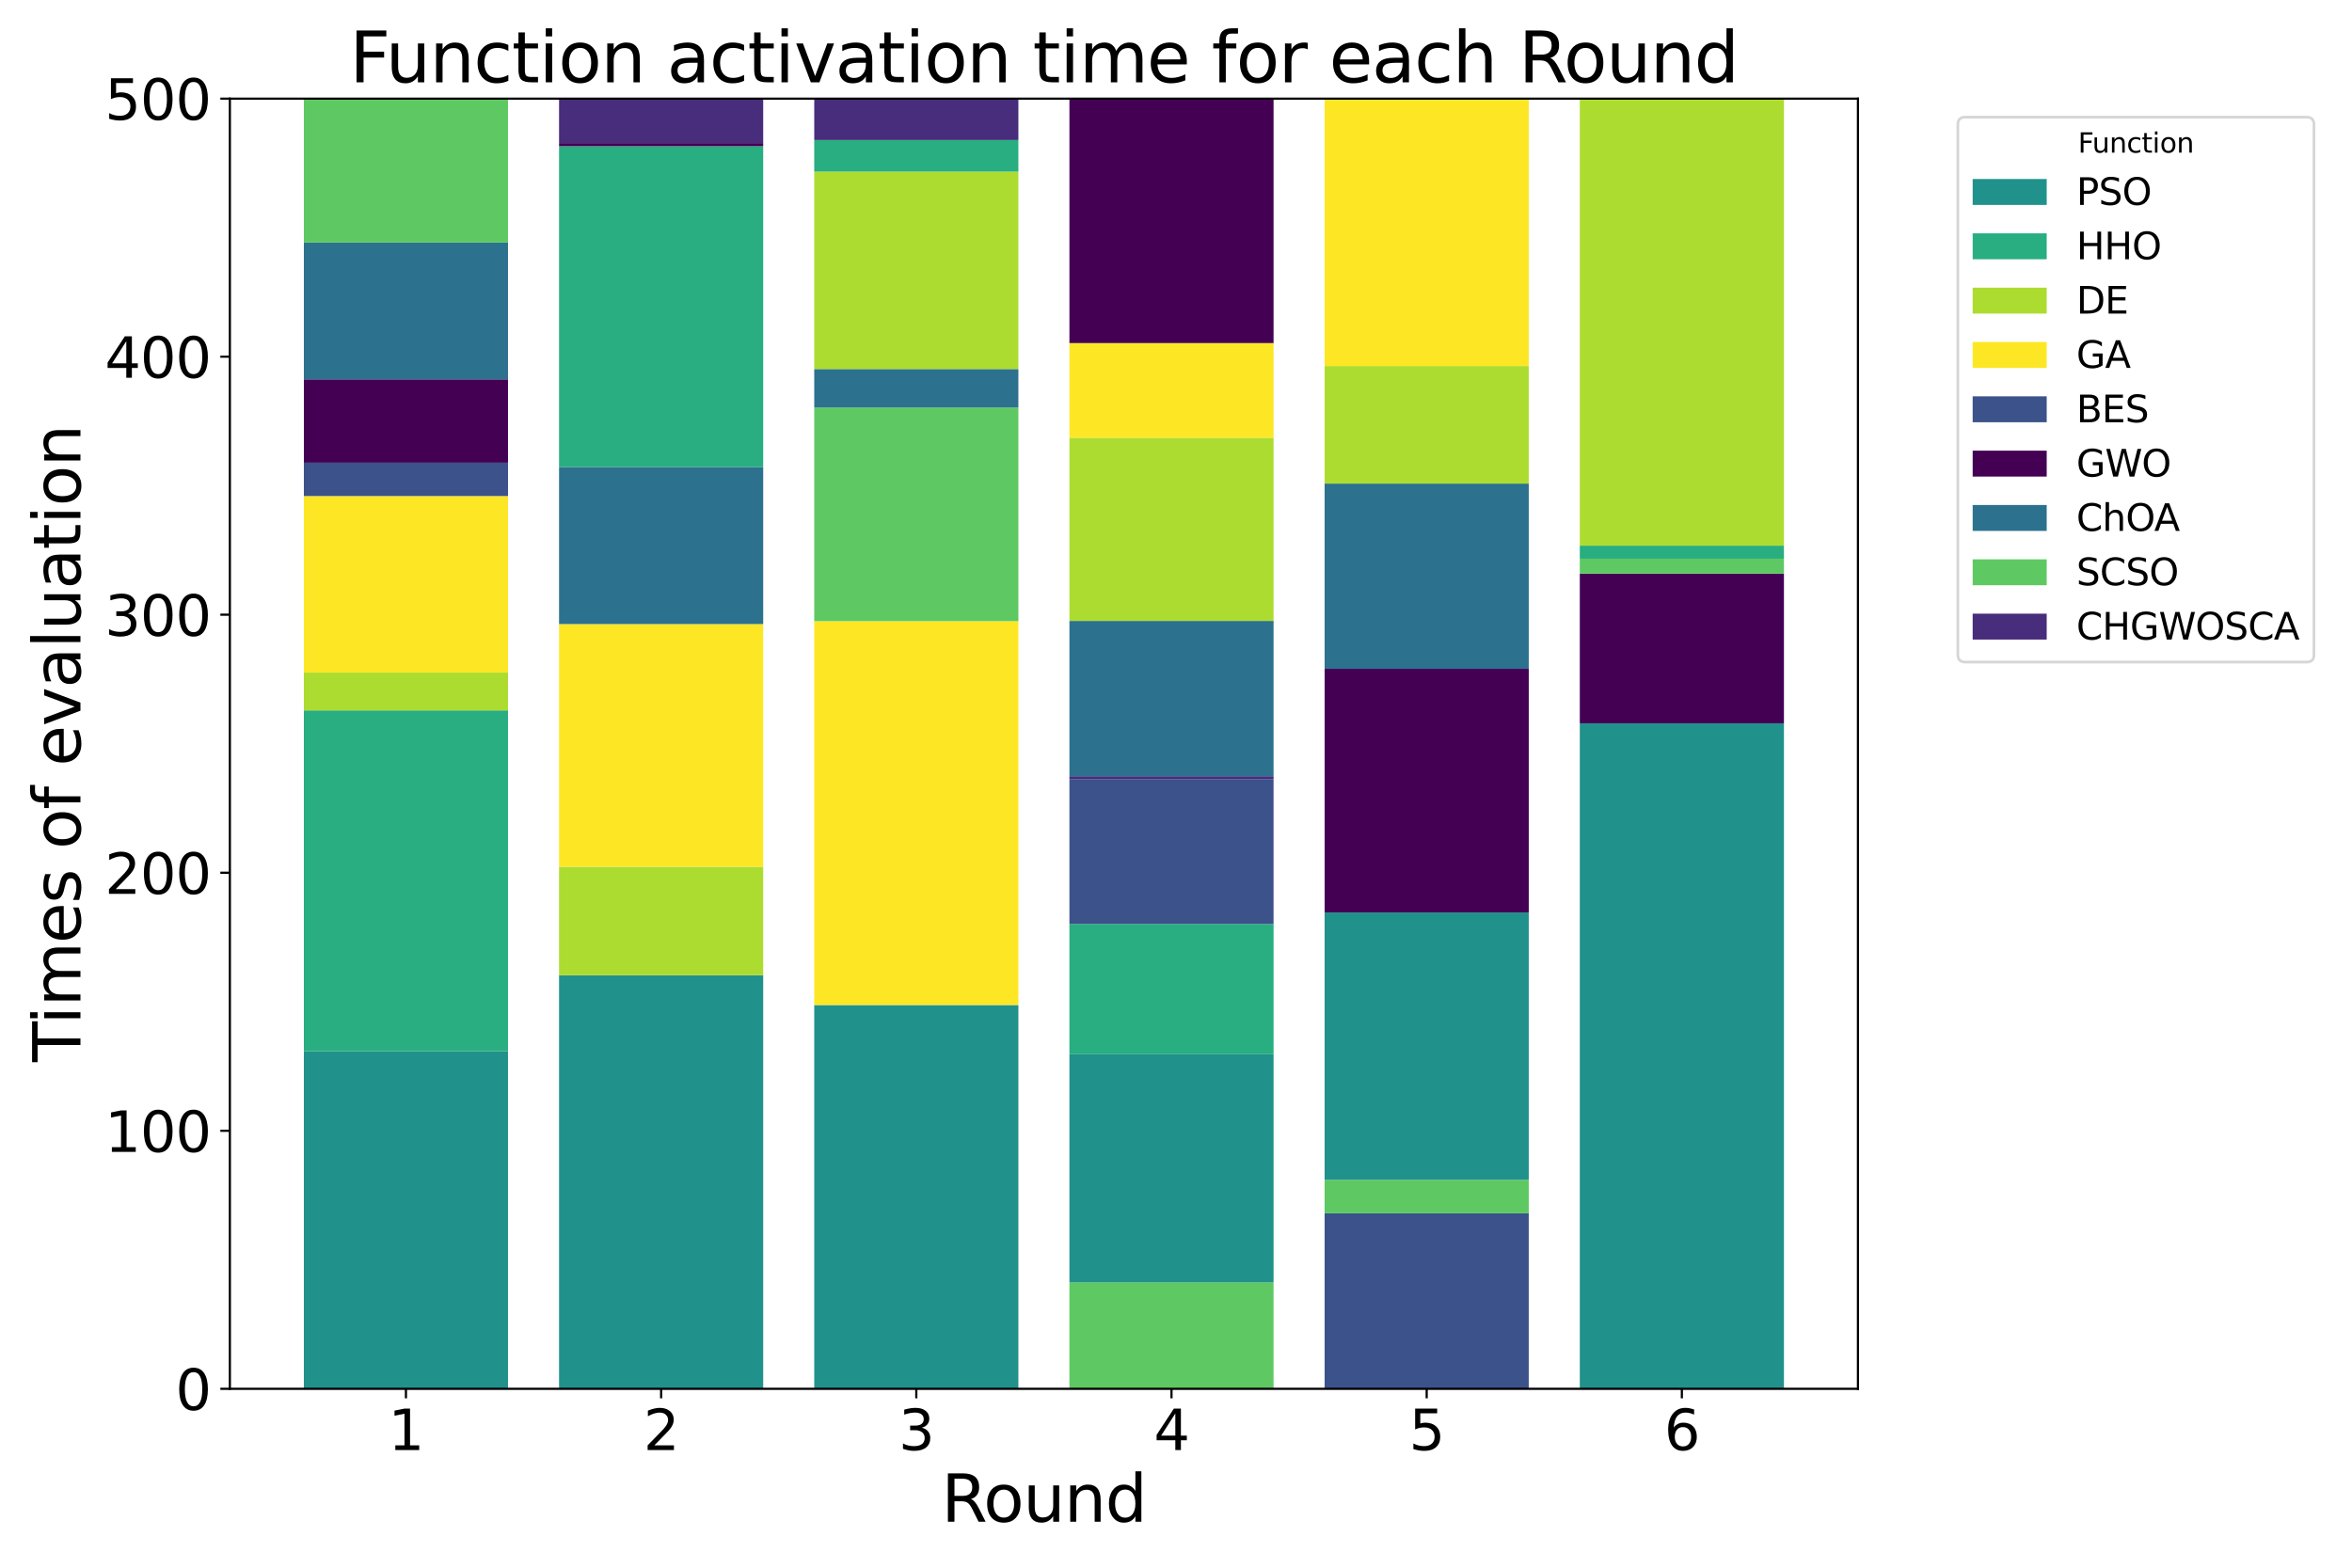 <?xml version="1.0" encoding="utf-8" standalone="no"?>
<!DOCTYPE svg PUBLIC "-//W3C//DTD SVG 1.1//EN"
  "http://www.w3.org/Graphics/SVG/1.1/DTD/svg11.dtd">
<svg xmlns:xlink="http://www.w3.org/1999/xlink" width="864pt" height="576pt" viewBox="0 0 864 576" xmlns="http://www.w3.org/2000/svg" version="1.1">
 <defs>
  <style type="text/css">*{stroke-linejoin: round; stroke-linecap: butt}</style>
 </defs>
 <g id="figure_1">
  <g id="patch_1">
   <path d="M 0 576 
L 864 576 
L 864 0 
L 0 0 
z
" style="fill: #ffffff"/>
  </g>
  <g id="axes_1">
   <g id="patch_2">
    <path d="M 84.44 510.28 
L 682.51 510.28 
L 682.51 36.24 
L 84.44 36.24 
z
" style="fill: #ffffff"/>
   </g>
   <g id="patch_3">
    <path d="M 111.625 510.28 
L 186.618 510.28 
L 186.618 386.242 
L 111.625 386.242 
z
" clip-path="url(#pfebe2fd14b)" style="fill: #21918c"/>
   </g>
   <g id="patch_4">
    <path d="M 111.625 386.242 
L 186.618 386.242 
L 186.618 261.003 
L 111.625 261.003 
z
" clip-path="url(#pfebe2fd14b)" style="fill: #28ae80"/>
   </g>
   <g id="patch_5">
    <path d="M 111.625 261.003 
L 186.618 261.003 
L 186.618 247.12 
L 111.625 247.12 
z
" clip-path="url(#pfebe2fd14b)" style="fill: #addc30"/>
   </g>
   <g id="patch_6">
    <path d="M 111.625 247.12 
L 186.618 247.12 
L 186.618 182.256 
L 111.625 182.256 
z
" clip-path="url(#pfebe2fd14b)" style="fill: #fde725"/>
   </g>
   <g id="patch_7">
    <path d="M 111.625 182.256 
L 186.618 182.256 
L 186.618 170.003 
L 111.625 170.003 
z
" clip-path="url(#pfebe2fd14b)" style="fill: #3b528b"/>
   </g>
   <g id="patch_8">
    <path d="M 111.625 170.003 
L 186.618 170.003 
L 186.618 139.376 
L 111.625 139.376 
z
" clip-path="url(#pfebe2fd14b)" style="fill: #440154"/>
   </g>
   <g id="patch_9">
    <path d="M 111.625 139.376 
L 186.618 139.376 
L 186.618 89.113 
L 111.625 89.113 
z
" clip-path="url(#pfebe2fd14b)" style="fill: #2c728e"/>
   </g>
   <g id="patch_10">
    <path d="M 111.625 89.113 
L 186.618 89.113 
L 186.618 36.24 
L 111.625 36.24 
z
" clip-path="url(#pfebe2fd14b)" style="fill: #5ec962"/>
   </g>
   <g id="patch_11">
    <path d="M 111.625 36.24 
L 186.618 36.24 
L 186.618 36.24 
L 111.625 36.24 
z
" clip-path="url(#pfebe2fd14b)" style="fill: #472d7b"/>
   </g>
   <g id="patch_12">
    <path d="M 205.366 510.28 
L 280.359 510.28 
L 280.359 358.32 
L 205.366 358.32 
z
" clip-path="url(#pfebe2fd14b)" style="fill: #21918c"/>
   </g>
   <g id="patch_13">
    <path d="M 205.366 358.32 
L 280.359 358.32 
L 280.359 318.459 
L 205.366 318.459 
z
" clip-path="url(#pfebe2fd14b)" style="fill: #addc30"/>
   </g>
   <g id="patch_14">
    <path d="M 205.366 318.459 
L 280.359 318.459 
L 280.359 229.292 
L 205.366 229.292 
z
" clip-path="url(#pfebe2fd14b)" style="fill: #fde725"/>
   </g>
   <g id="patch_15">
    <path d="M 205.366 229.292 
L 280.359 229.292 
L 280.359 171.565 
L 205.366 171.565 
z
" clip-path="url(#pfebe2fd14b)" style="fill: #2c728e"/>
   </g>
   <g id="patch_16">
    <path d="M 205.366 171.565 
L 280.359 171.565 
L 280.359 53.719 
L 205.366 53.719 
z
" clip-path="url(#pfebe2fd14b)" style="fill: #28ae80"/>
   </g>
   <g id="patch_17">
    <path d="M 205.366 53.719 
L 280.359 53.719 
L 280.359 52.575 
L 205.366 52.575 
z
" clip-path="url(#pfebe2fd14b)" style="fill: #440154"/>
   </g>
   <g id="patch_18">
    <path d="M 205.366 52.575 
L 280.359 52.575 
L 280.359 52.575 
L 205.366 52.575 
z
" clip-path="url(#pfebe2fd14b)" style="fill: #3b528b"/>
   </g>
   <g id="patch_19">
    <path d="M 205.366 52.575 
L 280.359 52.575 
L 280.359 52.575 
L 205.366 52.575 
z
" clip-path="url(#pfebe2fd14b)" style="fill: #5ec962"/>
   </g>
   <g id="patch_20">
    <path d="M 205.366 52.575 
L 280.359 52.575 
L 280.359 36.24 
L 205.366 36.24 
z
" clip-path="url(#pfebe2fd14b)" style="fill: #472d7b"/>
   </g>
   <g id="patch_21">
    <path d="M 299.108 510.28 
L 374.101 510.28 
L 374.101 369.25 
L 299.108 369.25 
z
" clip-path="url(#pfebe2fd14b)" style="fill: #21918c"/>
   </g>
   <g id="patch_22">
    <path d="M 299.108 369.25 
L 374.101 369.25 
L 374.101 228.223 
L 299.108 228.223 
z
" clip-path="url(#pfebe2fd14b)" style="fill: #fde725"/>
   </g>
   <g id="patch_23">
    <path d="M 299.108 228.223 
L 374.101 228.223 
L 374.101 149.742 
L 299.108 149.742 
z
" clip-path="url(#pfebe2fd14b)" style="fill: #5ec962"/>
   </g>
   <g id="patch_24">
    <path d="M 299.108 149.742 
L 374.101 149.742 
L 374.101 149.742 
L 299.108 149.742 
z
" clip-path="url(#pfebe2fd14b)" style="fill: #440154"/>
   </g>
   <g id="patch_25">
    <path d="M 299.108 149.742 
L 374.101 149.742 
L 374.101 135.594 
L 299.108 135.594 
z
" clip-path="url(#pfebe2fd14b)" style="fill: #2c728e"/>
   </g>
   <g id="patch_26">
    <path d="M 299.108 135.594 
L 374.101 135.594 
L 374.101 63.066 
L 299.108 63.066 
z
" clip-path="url(#pfebe2fd14b)" style="fill: #addc30"/>
   </g>
   <g id="patch_27">
    <path d="M 299.108 63.066 
L 374.101 63.066 
L 374.101 51.449 
L 299.108 51.449 
z
" clip-path="url(#pfebe2fd14b)" style="fill: #28ae80"/>
   </g>
   <g id="patch_28">
    <path d="M 299.108 51.449 
L 374.101 51.449 
L 374.101 51.449 
L 299.108 51.449 
z
" clip-path="url(#pfebe2fd14b)" style="fill: #3b528b"/>
   </g>
   <g id="patch_29">
    <path d="M 299.108 51.449 
L 374.101 51.449 
L 374.101 36.24 
L 299.108 36.24 
z
" clip-path="url(#pfebe2fd14b)" style="fill: #472d7b"/>
   </g>
   <g id="patch_30">
    <path d="M 392.849 510.28 
L 467.842 510.28 
L 467.842 471.201 
L 392.849 471.201 
z
" clip-path="url(#pfebe2fd14b)" style="fill: #5ec962"/>
   </g>
   <g id="patch_31">
    <path d="M 392.849 471.201 
L 467.842 471.201 
L 467.842 387.355 
L 392.849 387.355 
z
" clip-path="url(#pfebe2fd14b)" style="fill: #21918c"/>
   </g>
   <g id="patch_32">
    <path d="M 392.849 387.355 
L 467.842 387.355 
L 467.842 339.485 
L 392.849 339.485 
z
" clip-path="url(#pfebe2fd14b)" style="fill: #28ae80"/>
   </g>
   <g id="patch_33">
    <path d="M 392.849 339.485 
L 467.842 339.485 
L 467.842 286.238 
L 392.849 286.238 
z
" clip-path="url(#pfebe2fd14b)" style="fill: #3b528b"/>
   </g>
   <g id="patch_34">
    <path d="M 392.849 286.238 
L 467.842 286.238 
L 467.842 285.186 
L 392.849 285.186 
z
" clip-path="url(#pfebe2fd14b)" style="fill: #472d7b"/>
   </g>
   <g id="patch_35">
    <path d="M 392.849 285.186 
L 467.842 285.186 
L 467.842 228.134 
L 392.849 228.134 
z
" clip-path="url(#pfebe2fd14b)" style="fill: #2c728e"/>
   </g>
   <g id="patch_36">
    <path d="M 392.849 228.134 
L 467.842 228.134 
L 467.842 160.842 
L 392.849 160.842 
z
" clip-path="url(#pfebe2fd14b)" style="fill: #addc30"/>
   </g>
   <g id="patch_37">
    <path d="M 392.849 160.842 
L 467.842 160.842 
L 467.842 126.05 
L 392.849 126.05 
z
" clip-path="url(#pfebe2fd14b)" style="fill: #fde725"/>
   </g>
   <g id="patch_38">
    <path d="M 392.849 126.05 
L 467.842 126.05 
L 467.842 36.24 
L 392.849 36.24 
z
" clip-path="url(#pfebe2fd14b)" style="fill: #440154"/>
   </g>
   <g id="patch_39">
    <path d="M 486.591 510.28 
L 561.584 510.28 
L 561.584 510.28 
L 486.591 510.28 
z
" clip-path="url(#pfebe2fd14b)" style="fill: #472d7b"/>
   </g>
   <g id="patch_40">
    <path d="M 486.591 510.28 
L 561.584 510.28 
L 561.584 445.786 
L 486.591 445.786 
z
" clip-path="url(#pfebe2fd14b)" style="fill: #3b528b"/>
   </g>
   <g id="patch_41">
    <path d="M 486.591 445.786 
L 561.584 445.786 
L 561.584 433.498 
L 486.591 433.498 
z
" clip-path="url(#pfebe2fd14b)" style="fill: #5ec962"/>
   </g>
   <g id="patch_42">
    <path d="M 486.591 433.498 
L 561.584 433.498 
L 561.584 335.259 
L 486.591 335.259 
z
" clip-path="url(#pfebe2fd14b)" style="fill: #21918c"/>
   </g>
   <g id="patch_43">
    <path d="M 486.591 335.259 
L 561.584 335.259 
L 561.584 245.733 
L 486.591 245.733 
z
" clip-path="url(#pfebe2fd14b)" style="fill: #440154"/>
   </g>
   <g id="patch_44">
    <path d="M 486.591 245.733 
L 561.584 245.733 
L 561.584 177.672 
L 486.591 177.672 
z
" clip-path="url(#pfebe2fd14b)" style="fill: #2c728e"/>
   </g>
   <g id="patch_45">
    <path d="M 486.591 177.672 
L 561.584 177.672 
L 561.584 177.672 
L 486.591 177.672 
z
" clip-path="url(#pfebe2fd14b)" style="fill: #28ae80"/>
   </g>
   <g id="patch_46">
    <path d="M 486.591 177.672 
L 561.584 177.672 
L 561.584 134.48 
L 486.591 134.48 
z
" clip-path="url(#pfebe2fd14b)" style="fill: #addc30"/>
   </g>
   <g id="patch_47">
    <path d="M 486.591 134.48 
L 561.584 134.48 
L 561.584 36.24 
L 486.591 36.24 
z
" clip-path="url(#pfebe2fd14b)" style="fill: #fde725"/>
   </g>
   <g id="patch_48">
    <path d="M 580.332 510.28 
L 655.325 510.28 
L 655.325 510.28 
L 580.332 510.28 
z
" clip-path="url(#pfebe2fd14b)" style="fill: #472d7b"/>
   </g>
   <g id="patch_49">
    <path d="M 580.332 510.28 
L 655.325 510.28 
L 655.325 265.75 
L 580.332 265.75 
z
" clip-path="url(#pfebe2fd14b)" style="fill: #21918c"/>
   </g>
   <g id="patch_50">
    <path d="M 580.332 265.75 
L 655.325 265.75 
L 655.325 210.763 
L 580.332 210.763 
z
" clip-path="url(#pfebe2fd14b)" style="fill: #440154"/>
   </g>
   <g id="patch_51">
    <path d="M 580.332 210.763 
L 655.325 210.763 
L 655.325 210.763 
L 580.332 210.763 
z
" clip-path="url(#pfebe2fd14b)" style="fill: #2c728e"/>
   </g>
   <g id="patch_52">
    <path d="M 580.332 210.763 
L 655.325 210.763 
L 655.325 210.763 
L 580.332 210.763 
z
" clip-path="url(#pfebe2fd14b)" style="fill: #fde725"/>
   </g>
   <g id="patch_53">
    <path d="M 580.332 210.763 
L 655.325 210.763 
L 655.325 205.274 
L 580.332 205.274 
z
" clip-path="url(#pfebe2fd14b)" style="fill: #5ec962"/>
   </g>
   <g id="patch_54">
    <path d="M 580.332 205.274 
L 655.325 205.274 
L 655.325 200.479 
L 580.332 200.479 
z
" clip-path="url(#pfebe2fd14b)" style="fill: #28ae80"/>
   </g>
   <g id="patch_55">
    <path d="M 580.332 200.479 
L 655.325 200.479 
L 655.325 200.479 
L 580.332 200.479 
z
" clip-path="url(#pfebe2fd14b)" style="fill: #3b528b"/>
   </g>
   <g id="patch_56">
    <path d="M 580.332 200.479 
L 655.325 200.479 
L 655.325 36.24 
L 580.332 36.24 
z
" clip-path="url(#pfebe2fd14b)" style="fill: #addc30"/>
   </g>
   <g id="matplotlib.axis_1">
    <g id="xtick_1">
     <g id="line2d_1">
      <defs>
       <path id="m6cb795d8aa" d="M 0 0 
L 0 3.5 
" style="stroke: #000000; stroke-width: 0.8"/>
      </defs>
      <g>
       <use xlink:href="#m6cb795d8aa" x="149.122" y="510.28" style="stroke: #000000; stroke-width: 0.8"/>
      </g>
     </g>
     <g id="text_1">
      <!-- 1 -->
      <g transform="translate(142.632 532.781) scale(0.204 -0.204)">
       <defs>
        <path id="DejaVuSans-31" d="M 794 531 
L 1825 531 
L 1825 4091 
L 703 3866 
L 703 4441 
L 1819 4666 
L 2450 4666 
L 2450 531 
L 3481 531 
L 3481 0 
L 794 0 
L 794 531 
z
" transform="scale(0.016)"/>
       </defs>
       <use xlink:href="#DejaVuSans-31"/>
      </g>
     </g>
    </g>
    <g id="xtick_2">
     <g id="line2d_2">
      <g>
       <use xlink:href="#m6cb795d8aa" x="242.863" y="510.28" style="stroke: #000000; stroke-width: 0.8"/>
      </g>
     </g>
     <g id="text_2">
      <!-- 2 -->
      <g transform="translate(236.373 532.781) scale(0.204 -0.204)">
       <defs>
        <path id="DejaVuSans-32" d="M 1228 531 
L 3431 531 
L 3431 0 
L 469 0 
L 469 531 
Q 828 903 1448 1529 
Q 2069 2156 2228 2338 
Q 2531 2678 2651 2914 
Q 2772 3150 2772 3378 
Q 2772 3750 2511 3984 
Q 2250 4219 1831 4219 
Q 1534 4219 1204 4116 
Q 875 4013 500 3803 
L 500 4441 
Q 881 4594 1212 4672 
Q 1544 4750 1819 4750 
Q 2544 4750 2975 4387 
Q 3406 4025 3406 3419 
Q 3406 3131 3298 2873 
Q 3191 2616 2906 2266 
Q 2828 2175 2409 1742 
Q 1991 1309 1228 531 
z
" transform="scale(0.016)"/>
       </defs>
       <use xlink:href="#DejaVuSans-32"/>
      </g>
     </g>
    </g>
    <g id="xtick_3">
     <g id="line2d_3">
      <g>
       <use xlink:href="#m6cb795d8aa" x="336.604" y="510.28" style="stroke: #000000; stroke-width: 0.8"/>
      </g>
     </g>
     <g id="text_3">
      <!-- 3 -->
      <g transform="translate(330.115 532.781) scale(0.204 -0.204)">
       <defs>
        <path id="DejaVuSans-33" d="M 2597 2516 
Q 3050 2419 3304 2112 
Q 3559 1806 3559 1356 
Q 3559 666 3084 287 
Q 2609 -91 1734 -91 
Q 1441 -91 1130 -33 
Q 819 25 488 141 
L 488 750 
Q 750 597 1062 519 
Q 1375 441 1716 441 
Q 2309 441 2620 675 
Q 2931 909 2931 1356 
Q 2931 1769 2642 2001 
Q 2353 2234 1838 2234 
L 1294 2234 
L 1294 2753 
L 1863 2753 
Q 2328 2753 2575 2939 
Q 2822 3125 2822 3475 
Q 2822 3834 2567 4026 
Q 2313 4219 1838 4219 
Q 1578 4219 1281 4162 
Q 984 4106 628 3988 
L 628 4550 
Q 988 4650 1302 4700 
Q 1616 4750 1894 4750 
Q 2613 4750 3031 4423 
Q 3450 4097 3450 3541 
Q 3450 3153 3228 2886 
Q 3006 2619 2597 2516 
z
" transform="scale(0.016)"/>
       </defs>
       <use xlink:href="#DejaVuSans-33"/>
      </g>
     </g>
    </g>
    <g id="xtick_4">
     <g id="line2d_4">
      <g>
       <use xlink:href="#m6cb795d8aa" x="430.346" y="510.28" style="stroke: #000000; stroke-width: 0.8"/>
      </g>
     </g>
     <g id="text_4">
      <!-- 4 -->
      <g transform="translate(423.856 532.781) scale(0.204 -0.204)">
       <defs>
        <path id="DejaVuSans-34" d="M 2419 4116 
L 825 1625 
L 2419 1625 
L 2419 4116 
z
M 2253 4666 
L 3047 4666 
L 3047 1625 
L 3713 1625 
L 3713 1100 
L 3047 1100 
L 3047 0 
L 2419 0 
L 2419 1100 
L 313 1100 
L 313 1709 
L 2253 4666 
z
" transform="scale(0.016)"/>
       </defs>
       <use xlink:href="#DejaVuSans-34"/>
      </g>
     </g>
    </g>
    <g id="xtick_5">
     <g id="line2d_5">
      <g>
       <use xlink:href="#m6cb795d8aa" x="524.087" y="510.28" style="stroke: #000000; stroke-width: 0.8"/>
      </g>
     </g>
     <g id="text_5">
      <!-- 5 -->
      <g transform="translate(517.597 532.781) scale(0.204 -0.204)">
       <defs>
        <path id="DejaVuSans-35" d="M 691 4666 
L 3169 4666 
L 3169 4134 
L 1269 4134 
L 1269 2991 
Q 1406 3038 1543 3061 
Q 1681 3084 1819 3084 
Q 2600 3084 3056 2656 
Q 3513 2228 3513 1497 
Q 3513 744 3044 326 
Q 2575 -91 1722 -91 
Q 1428 -91 1123 -41 
Q 819 9 494 109 
L 494 744 
Q 775 591 1075 516 
Q 1375 441 1709 441 
Q 2250 441 2565 725 
Q 2881 1009 2881 1497 
Q 2881 1984 2565 2268 
Q 2250 2553 1709 2553 
Q 1456 2553 1204 2497 
Q 953 2441 691 2322 
L 691 4666 
z
" transform="scale(0.016)"/>
       </defs>
       <use xlink:href="#DejaVuSans-35"/>
      </g>
     </g>
    </g>
    <g id="xtick_6">
     <g id="line2d_6">
      <g>
       <use xlink:href="#m6cb795d8aa" x="617.828" y="510.28" style="stroke: #000000; stroke-width: 0.8"/>
      </g>
     </g>
     <g id="text_6">
      <!-- 6 -->
      <g transform="translate(611.339 532.781) scale(0.204 -0.204)">
       <defs>
        <path id="DejaVuSans-36" d="M 2113 2584 
Q 1688 2584 1439 2293 
Q 1191 2003 1191 1497 
Q 1191 994 1439 701 
Q 1688 409 2113 409 
Q 2538 409 2786 701 
Q 3034 994 3034 1497 
Q 3034 2003 2786 2293 
Q 2538 2584 2113 2584 
z
M 3366 4563 
L 3366 3988 
Q 3128 4100 2886 4159 
Q 2644 4219 2406 4219 
Q 1781 4219 1451 3797 
Q 1122 3375 1075 2522 
Q 1259 2794 1537 2939 
Q 1816 3084 2150 3084 
Q 2853 3084 3261 2657 
Q 3669 2231 3669 1497 
Q 3669 778 3244 343 
Q 2819 -91 2113 -91 
Q 1303 -91 875 529 
Q 447 1150 447 2328 
Q 447 3434 972 4092 
Q 1497 4750 2381 4750 
Q 2619 4750 2861 4703 
Q 3103 4656 3366 4563 
z
" transform="scale(0.016)"/>
       </defs>
       <use xlink:href="#DejaVuSans-36"/>
      </g>
     </g>
    </g>
    <g id="text_7">
     <!-- Round -->
     <g transform="translate(345.823 559.108) scale(0.238 -0.238)">
      <defs>
       <path id="DejaVuSans-52" d="M 2841 2188 
Q 3044 2119 3236 1894 
Q 3428 1669 3622 1275 
L 4263 0 
L 3584 0 
L 2988 1197 
Q 2756 1666 2539 1819 
Q 2322 1972 1947 1972 
L 1259 1972 
L 1259 0 
L 628 0 
L 628 4666 
L 2053 4666 
Q 2853 4666 3247 4331 
Q 3641 3997 3641 3322 
Q 3641 2881 3436 2590 
Q 3231 2300 2841 2188 
z
M 1259 4147 
L 1259 2491 
L 2053 2491 
Q 2509 2491 2742 2702 
Q 2975 2913 2975 3322 
Q 2975 3731 2742 3939 
Q 2509 4147 2053 4147 
L 1259 4147 
z
" transform="scale(0.016)"/>
       <path id="DejaVuSans-6f" d="M 1959 3097 
Q 1497 3097 1228 2736 
Q 959 2375 959 1747 
Q 959 1119 1226 758 
Q 1494 397 1959 397 
Q 2419 397 2687 759 
Q 2956 1122 2956 1747 
Q 2956 2369 2687 2733 
Q 2419 3097 1959 3097 
z
M 1959 3584 
Q 2709 3584 3137 3096 
Q 3566 2609 3566 1747 
Q 3566 888 3137 398 
Q 2709 -91 1959 -91 
Q 1206 -91 779 398 
Q 353 888 353 1747 
Q 353 2609 779 3096 
Q 1206 3584 1959 3584 
z
" transform="scale(0.016)"/>
       <path id="DejaVuSans-75" d="M 544 1381 
L 544 3500 
L 1119 3500 
L 1119 1403 
Q 1119 906 1312 657 
Q 1506 409 1894 409 
Q 2359 409 2629 706 
Q 2900 1003 2900 1516 
L 2900 3500 
L 3475 3500 
L 3475 0 
L 2900 0 
L 2900 538 
Q 2691 219 2414 64 
Q 2138 -91 1772 -91 
Q 1169 -91 856 284 
Q 544 659 544 1381 
z
M 1991 3584 
L 1991 3584 
z
" transform="scale(0.016)"/>
       <path id="DejaVuSans-6e" d="M 3513 2113 
L 3513 0 
L 2938 0 
L 2938 2094 
Q 2938 2591 2744 2837 
Q 2550 3084 2163 3084 
Q 1697 3084 1428 2787 
Q 1159 2491 1159 1978 
L 1159 0 
L 581 0 
L 581 3500 
L 1159 3500 
L 1159 2956 
Q 1366 3272 1645 3428 
Q 1925 3584 2291 3584 
Q 2894 3584 3203 3211 
Q 3513 2838 3513 2113 
z
" transform="scale(0.016)"/>
       <path id="DejaVuSans-64" d="M 2906 2969 
L 2906 4863 
L 3481 4863 
L 3481 0 
L 2906 0 
L 2906 525 
Q 2725 213 2448 61 
Q 2172 -91 1784 -91 
Q 1150 -91 751 415 
Q 353 922 353 1747 
Q 353 2572 751 3078 
Q 1150 3584 1784 3584 
Q 2172 3584 2448 3432 
Q 2725 3281 2906 2969 
z
M 947 1747 
Q 947 1113 1208 752 
Q 1469 391 1925 391 
Q 2381 391 2643 752 
Q 2906 1113 2906 1747 
Q 2906 2381 2643 2742 
Q 2381 3103 1925 3103 
Q 1469 3103 1208 2742 
Q 947 2381 947 1747 
z
" transform="scale(0.016)"/>
      </defs>
      <use xlink:href="#DejaVuSans-52"/>
      <use xlink:href="#DejaVuSans-6f" transform="translate(64.982 0)"/>
      <use xlink:href="#DejaVuSans-75" transform="translate(126.164 0)"/>
      <use xlink:href="#DejaVuSans-6e" transform="translate(189.543 0)"/>
      <use xlink:href="#DejaVuSans-64" transform="translate(252.922 0)"/>
     </g>
    </g>
   </g>
   <g id="matplotlib.axis_2">
    <g id="ytick_1">
     <g id="line2d_7">
      <defs>
       <path id="m4a2af4e9ea" d="M 0 0 
L -3.5 0 
" style="stroke: #000000; stroke-width: 0.8"/>
      </defs>
      <g>
       <use xlink:href="#m4a2af4e9ea" x="84.44" y="510.28" style="stroke: #000000; stroke-width: 0.8"/>
      </g>
     </g>
     <g id="text_8">
      <!-- 0 -->
      <g transform="translate(64.46 518.03) scale(0.204 -0.204)">
       <defs>
        <path id="DejaVuSans-30" d="M 2034 4250 
Q 1547 4250 1301 3770 
Q 1056 3291 1056 2328 
Q 1056 1369 1301 889 
Q 1547 409 2034 409 
Q 2525 409 2770 889 
Q 3016 1369 3016 2328 
Q 3016 3291 2770 3770 
Q 2525 4250 2034 4250 
z
M 2034 4750 
Q 2819 4750 3233 4129 
Q 3647 3509 3647 2328 
Q 3647 1150 3233 529 
Q 2819 -91 2034 -91 
Q 1250 -91 836 529 
Q 422 1150 422 2328 
Q 422 3509 836 4129 
Q 1250 4750 2034 4750 
z
" transform="scale(0.016)"/>
       </defs>
       <use xlink:href="#DejaVuSans-30"/>
      </g>
     </g>
    </g>
    <g id="ytick_2">
     <g id="line2d_8">
      <g>
       <use xlink:href="#m4a2af4e9ea" x="84.44" y="415.472" style="stroke: #000000; stroke-width: 0.8"/>
      </g>
     </g>
     <g id="text_9">
      <!-- 100 -->
      <g transform="translate(38.502 423.222) scale(0.204 -0.204)">
       <use xlink:href="#DejaVuSans-31"/>
       <use xlink:href="#DejaVuSans-30" transform="translate(63.623 0)"/>
       <use xlink:href="#DejaVuSans-30" transform="translate(127.246 0)"/>
      </g>
     </g>
    </g>
    <g id="ytick_3">
     <g id="line2d_9">
      <g>
       <use xlink:href="#m4a2af4e9ea" x="84.44" y="320.664" style="stroke: #000000; stroke-width: 0.8"/>
      </g>
     </g>
     <g id="text_10">
      <!-- 200 -->
      <g transform="translate(38.502 328.414) scale(0.204 -0.204)">
       <use xlink:href="#DejaVuSans-32"/>
       <use xlink:href="#DejaVuSans-30" transform="translate(63.623 0)"/>
       <use xlink:href="#DejaVuSans-30" transform="translate(127.246 0)"/>
      </g>
     </g>
    </g>
    <g id="ytick_4">
     <g id="line2d_10">
      <g>
       <use xlink:href="#m4a2af4e9ea" x="84.44" y="225.856" style="stroke: #000000; stroke-width: 0.8"/>
      </g>
     </g>
     <g id="text_11">
      <!-- 300 -->
      <g transform="translate(38.502 233.606) scale(0.204 -0.204)">
       <use xlink:href="#DejaVuSans-33"/>
       <use xlink:href="#DejaVuSans-30" transform="translate(63.623 0)"/>
       <use xlink:href="#DejaVuSans-30" transform="translate(127.246 0)"/>
      </g>
     </g>
    </g>
    <g id="ytick_5">
     <g id="line2d_11">
      <g>
       <use xlink:href="#m4a2af4e9ea" x="84.44" y="131.048" style="stroke: #000000; stroke-width: 0.8"/>
      </g>
     </g>
     <g id="text_12">
      <!-- 400 -->
      <g transform="translate(38.502 138.798) scale(0.204 -0.204)">
       <use xlink:href="#DejaVuSans-34"/>
       <use xlink:href="#DejaVuSans-30" transform="translate(63.623 0)"/>
       <use xlink:href="#DejaVuSans-30" transform="translate(127.246 0)"/>
      </g>
     </g>
    </g>
    <g id="ytick_6">
     <g id="line2d_12">
      <g>
       <use xlink:href="#m4a2af4e9ea" x="84.44" y="36.24" style="stroke: #000000; stroke-width: 0.8"/>
      </g>
     </g>
     <g id="text_13">
      <!-- 500 -->
      <g transform="translate(38.502 43.99) scale(0.204 -0.204)">
       <use xlink:href="#DejaVuSans-35"/>
       <use xlink:href="#DejaVuSans-30" transform="translate(63.623 0)"/>
       <use xlink:href="#DejaVuSans-30" transform="translate(127.246 0)"/>
      </g>
     </g>
    </g>
    <g id="text_14">
     <!-- Times of evaluation -->
     <g transform="translate(29.552 390.202) rotate(-90) scale(0.238 -0.238)">
      <defs>
       <path id="DejaVuSans-54" d="M -19 4666 
L 3928 4666 
L 3928 4134 
L 2272 4134 
L 2272 0 
L 1638 0 
L 1638 4134 
L -19 4134 
L -19 4666 
z
" transform="scale(0.016)"/>
       <path id="DejaVuSans-69" d="M 603 3500 
L 1178 3500 
L 1178 0 
L 603 0 
L 603 3500 
z
M 603 4863 
L 1178 4863 
L 1178 4134 
L 603 4134 
L 603 4863 
z
" transform="scale(0.016)"/>
       <path id="DejaVuSans-6d" d="M 3328 2828 
Q 3544 3216 3844 3400 
Q 4144 3584 4550 3584 
Q 5097 3584 5394 3201 
Q 5691 2819 5691 2113 
L 5691 0 
L 5113 0 
L 5113 2094 
Q 5113 2597 4934 2840 
Q 4756 3084 4391 3084 
Q 3944 3084 3684 2787 
Q 3425 2491 3425 1978 
L 3425 0 
L 2847 0 
L 2847 2094 
Q 2847 2600 2669 2842 
Q 2491 3084 2119 3084 
Q 1678 3084 1418 2786 
Q 1159 2488 1159 1978 
L 1159 0 
L 581 0 
L 581 3500 
L 1159 3500 
L 1159 2956 
Q 1356 3278 1631 3431 
Q 1906 3584 2284 3584 
Q 2666 3584 2933 3390 
Q 3200 3197 3328 2828 
z
" transform="scale(0.016)"/>
       <path id="DejaVuSans-65" d="M 3597 1894 
L 3597 1613 
L 953 1613 
Q 991 1019 1311 708 
Q 1631 397 2203 397 
Q 2534 397 2845 478 
Q 3156 559 3463 722 
L 3463 178 
Q 3153 47 2828 -22 
Q 2503 -91 2169 -91 
Q 1331 -91 842 396 
Q 353 884 353 1716 
Q 353 2575 817 3079 
Q 1281 3584 2069 3584 
Q 2775 3584 3186 3129 
Q 3597 2675 3597 1894 
z
M 3022 2063 
Q 3016 2534 2758 2815 
Q 2500 3097 2075 3097 
Q 1594 3097 1305 2825 
Q 1016 2553 972 2059 
L 3022 2063 
z
" transform="scale(0.016)"/>
       <path id="DejaVuSans-73" d="M 2834 3397 
L 2834 2853 
Q 2591 2978 2328 3040 
Q 2066 3103 1784 3103 
Q 1356 3103 1142 2972 
Q 928 2841 928 2578 
Q 928 2378 1081 2264 
Q 1234 2150 1697 2047 
L 1894 2003 
Q 2506 1872 2764 1633 
Q 3022 1394 3022 966 
Q 3022 478 2636 193 
Q 2250 -91 1575 -91 
Q 1294 -91 989 -36 
Q 684 19 347 128 
L 347 722 
Q 666 556 975 473 
Q 1284 391 1588 391 
Q 1994 391 2212 530 
Q 2431 669 2431 922 
Q 2431 1156 2273 1281 
Q 2116 1406 1581 1522 
L 1381 1569 
Q 847 1681 609 1914 
Q 372 2147 372 2553 
Q 372 3047 722 3315 
Q 1072 3584 1716 3584 
Q 2034 3584 2315 3537 
Q 2597 3491 2834 3397 
z
" transform="scale(0.016)"/>
       <path id="DejaVuSans-20" transform="scale(0.016)"/>
       <path id="DejaVuSans-66" d="M 2375 4863 
L 2375 4384 
L 1825 4384 
Q 1516 4384 1395 4259 
Q 1275 4134 1275 3809 
L 1275 3500 
L 2222 3500 
L 2222 3053 
L 1275 3053 
L 1275 0 
L 697 0 
L 697 3053 
L 147 3053 
L 147 3500 
L 697 3500 
L 697 3744 
Q 697 4328 969 4595 
Q 1241 4863 1831 4863 
L 2375 4863 
z
" transform="scale(0.016)"/>
       <path id="DejaVuSans-76" d="M 191 3500 
L 800 3500 
L 1894 563 
L 2988 3500 
L 3597 3500 
L 2284 0 
L 1503 0 
L 191 3500 
z
" transform="scale(0.016)"/>
       <path id="DejaVuSans-61" d="M 2194 1759 
Q 1497 1759 1228 1600 
Q 959 1441 959 1056 
Q 959 750 1161 570 
Q 1363 391 1709 391 
Q 2188 391 2477 730 
Q 2766 1069 2766 1631 
L 2766 1759 
L 2194 1759 
z
M 3341 1997 
L 3341 0 
L 2766 0 
L 2766 531 
Q 2569 213 2275 61 
Q 1981 -91 1556 -91 
Q 1019 -91 701 211 
Q 384 513 384 1019 
Q 384 1609 779 1909 
Q 1175 2209 1959 2209 
L 2766 2209 
L 2766 2266 
Q 2766 2663 2505 2880 
Q 2244 3097 1772 3097 
Q 1472 3097 1187 3025 
Q 903 2953 641 2809 
L 641 3341 
Q 956 3463 1253 3523 
Q 1550 3584 1831 3584 
Q 2591 3584 2966 3190 
Q 3341 2797 3341 1997 
z
" transform="scale(0.016)"/>
       <path id="DejaVuSans-6c" d="M 603 4863 
L 1178 4863 
L 1178 0 
L 603 0 
L 603 4863 
z
" transform="scale(0.016)"/>
       <path id="DejaVuSans-74" d="M 1172 4494 
L 1172 3500 
L 2356 3500 
L 2356 3053 
L 1172 3053 
L 1172 1153 
Q 1172 725 1289 603 
Q 1406 481 1766 481 
L 2356 481 
L 2356 0 
L 1766 0 
Q 1100 0 847 248 
Q 594 497 594 1153 
L 594 3053 
L 172 3053 
L 172 3500 
L 594 3500 
L 594 4494 
L 1172 4494 
z
" transform="scale(0.016)"/>
      </defs>
      <use xlink:href="#DejaVuSans-54"/>
      <use xlink:href="#DejaVuSans-69" transform="translate(57.959 0)"/>
      <use xlink:href="#DejaVuSans-6d" transform="translate(85.742 0)"/>
      <use xlink:href="#DejaVuSans-65" transform="translate(183.154 0)"/>
      <use xlink:href="#DejaVuSans-73" transform="translate(244.678 0)"/>
      <use xlink:href="#DejaVuSans-20" transform="translate(296.777 0)"/>
      <use xlink:href="#DejaVuSans-6f" transform="translate(328.564 0)"/>
      <use xlink:href="#DejaVuSans-66" transform="translate(389.746 0)"/>
      <use xlink:href="#DejaVuSans-20" transform="translate(424.951 0)"/>
      <use xlink:href="#DejaVuSans-65" transform="translate(456.738 0)"/>
      <use xlink:href="#DejaVuSans-76" transform="translate(518.262 0)"/>
      <use xlink:href="#DejaVuSans-61" transform="translate(577.441 0)"/>
      <use xlink:href="#DejaVuSans-6c" transform="translate(638.721 0)"/>
      <use xlink:href="#DejaVuSans-75" transform="translate(666.504 0)"/>
      <use xlink:href="#DejaVuSans-61" transform="translate(729.883 0)"/>
      <use xlink:href="#DejaVuSans-74" transform="translate(791.162 0)"/>
      <use xlink:href="#DejaVuSans-69" transform="translate(830.371 0)"/>
      <use xlink:href="#DejaVuSans-6f" transform="translate(858.154 0)"/>
      <use xlink:href="#DejaVuSans-6e" transform="translate(919.336 0)"/>
     </g>
    </g>
   </g>
   <g id="patch_57">
    <path d="M 84.44 510.28 
L 84.44 36.24 
" style="fill: none; stroke: #000000; stroke-width: 0.8; stroke-linejoin: miter; stroke-linecap: square"/>
   </g>
   <g id="patch_58">
    <path d="M 682.51 510.28 
L 682.51 36.24 
" style="fill: none; stroke: #000000; stroke-width: 0.8; stroke-linejoin: miter; stroke-linecap: square"/>
   </g>
   <g id="patch_59">
    <path d="M 84.44 510.28 
L 682.51 510.28 
" style="fill: none; stroke: #000000; stroke-width: 0.8; stroke-linejoin: miter; stroke-linecap: square"/>
   </g>
   <g id="patch_60">
    <path d="M 84.44 36.24 
L 682.51 36.24 
" style="fill: none; stroke: #000000; stroke-width: 0.8; stroke-linejoin: miter; stroke-linecap: square"/>
   </g>
   <g id="text_15">
    <!-- Function activation time for each Round -->
    <g transform="translate(128.415 30.24) scale(0.255 -0.255)">
     <defs>
      <path id="DejaVuSans-46" d="M 628 4666 
L 3309 4666 
L 3309 4134 
L 1259 4134 
L 1259 2759 
L 3109 2759 
L 3109 2228 
L 1259 2228 
L 1259 0 
L 628 0 
L 628 4666 
z
" transform="scale(0.016)"/>
      <path id="DejaVuSans-63" d="M 3122 3366 
L 3122 2828 
Q 2878 2963 2633 3030 
Q 2388 3097 2138 3097 
Q 1578 3097 1268 2742 
Q 959 2388 959 1747 
Q 959 1106 1268 751 
Q 1578 397 2138 397 
Q 2388 397 2633 464 
Q 2878 531 3122 666 
L 3122 134 
Q 2881 22 2623 -34 
Q 2366 -91 2075 -91 
Q 1284 -91 818 406 
Q 353 903 353 1747 
Q 353 2603 823 3093 
Q 1294 3584 2113 3584 
Q 2378 3584 2631 3529 
Q 2884 3475 3122 3366 
z
" transform="scale(0.016)"/>
      <path id="DejaVuSans-72" d="M 2631 2963 
Q 2534 3019 2420 3045 
Q 2306 3072 2169 3072 
Q 1681 3072 1420 2755 
Q 1159 2438 1159 1844 
L 1159 0 
L 581 0 
L 581 3500 
L 1159 3500 
L 1159 2956 
Q 1341 3275 1631 3429 
Q 1922 3584 2338 3584 
Q 2397 3584 2469 3576 
Q 2541 3569 2628 3553 
L 2631 2963 
z
" transform="scale(0.016)"/>
      <path id="DejaVuSans-68" d="M 3513 2113 
L 3513 0 
L 2938 0 
L 2938 2094 
Q 2938 2591 2744 2837 
Q 2550 3084 2163 3084 
Q 1697 3084 1428 2787 
Q 1159 2491 1159 1978 
L 1159 0 
L 581 0 
L 581 4863 
L 1159 4863 
L 1159 2956 
Q 1366 3272 1645 3428 
Q 1925 3584 2291 3584 
Q 2894 3584 3203 3211 
Q 3513 2838 3513 2113 
z
" transform="scale(0.016)"/>
     </defs>
     <use xlink:href="#DejaVuSans-46"/>
     <use xlink:href="#DejaVuSans-75" transform="translate(52.02 0)"/>
     <use xlink:href="#DejaVuSans-6e" transform="translate(115.398 0)"/>
     <use xlink:href="#DejaVuSans-63" transform="translate(178.777 0)"/>
     <use xlink:href="#DejaVuSans-74" transform="translate(233.758 0)"/>
     <use xlink:href="#DejaVuSans-69" transform="translate(272.967 0)"/>
     <use xlink:href="#DejaVuSans-6f" transform="translate(300.75 0)"/>
     <use xlink:href="#DejaVuSans-6e" transform="translate(361.932 0)"/>
     <use xlink:href="#DejaVuSans-20" transform="translate(425.311 0)"/>
     <use xlink:href="#DejaVuSans-61" transform="translate(457.098 0)"/>
     <use xlink:href="#DejaVuSans-63" transform="translate(518.377 0)"/>
     <use xlink:href="#DejaVuSans-74" transform="translate(573.357 0)"/>
     <use xlink:href="#DejaVuSans-69" transform="translate(612.566 0)"/>
     <use xlink:href="#DejaVuSans-76" transform="translate(640.35 0)"/>
     <use xlink:href="#DejaVuSans-61" transform="translate(699.529 0)"/>
     <use xlink:href="#DejaVuSans-74" transform="translate(760.809 0)"/>
     <use xlink:href="#DejaVuSans-69" transform="translate(800.018 0)"/>
     <use xlink:href="#DejaVuSans-6f" transform="translate(827.801 0)"/>
     <use xlink:href="#DejaVuSans-6e" transform="translate(888.982 0)"/>
     <use xlink:href="#DejaVuSans-20" transform="translate(952.361 0)"/>
     <use xlink:href="#DejaVuSans-74" transform="translate(984.148 0)"/>
     <use xlink:href="#DejaVuSans-69" transform="translate(1023.357 0)"/>
     <use xlink:href="#DejaVuSans-6d" transform="translate(1051.141 0)"/>
     <use xlink:href="#DejaVuSans-65" transform="translate(1148.553 0)"/>
     <use xlink:href="#DejaVuSans-20" transform="translate(1210.076 0)"/>
     <use xlink:href="#DejaVuSans-66" transform="translate(1241.863 0)"/>
     <use xlink:href="#DejaVuSans-6f" transform="translate(1277.068 0)"/>
     <use xlink:href="#DejaVuSans-72" transform="translate(1338.25 0)"/>
     <use xlink:href="#DejaVuSans-20" transform="translate(1379.363 0)"/>
     <use xlink:href="#DejaVuSans-65" transform="translate(1411.15 0)"/>
     <use xlink:href="#DejaVuSans-61" transform="translate(1472.674 0)"/>
     <use xlink:href="#DejaVuSans-63" transform="translate(1533.953 0)"/>
     <use xlink:href="#DejaVuSans-68" transform="translate(1588.934 0)"/>
     <use xlink:href="#DejaVuSans-20" transform="translate(1652.312 0)"/>
     <use xlink:href="#DejaVuSans-52" transform="translate(1684.1 0)"/>
     <use xlink:href="#DejaVuSans-6f" transform="translate(1749.082 0)"/>
     <use xlink:href="#DejaVuSans-75" transform="translate(1810.264 0)"/>
     <use xlink:href="#DejaVuSans-6e" transform="translate(1873.643 0)"/>
     <use xlink:href="#DejaVuSans-64" transform="translate(1937.021 0)"/>
    </g>
   </g>
   <g id="legend_1">
    <g id="patch_61">
     <path d="M 721.933 243.258 
L 847.302 243.258 
Q 850.022 243.258 850.022 240.538 
L 850.022 45.76 
Q 850.022 43.04 847.302 43.04 
L 721.933 43.04 
Q 719.213 43.04 719.213 45.76 
L 719.213 240.538 
Q 719.213 243.258 721.933 243.258 
z
" style="fill: #ffffff; opacity: 0.8; stroke: #cccccc; stroke-linejoin: miter"/>
    </g>
    <g id="text_16">
     <!-- Function -->
     <g transform="translate(763.353 56.078) scale(0.1 -0.1)">
      <use xlink:href="#DejaVuSans-46"/>
      <use xlink:href="#DejaVuSans-75" transform="translate(52.02 0)"/>
      <use xlink:href="#DejaVuSans-6e" transform="translate(115.398 0)"/>
      <use xlink:href="#DejaVuSans-63" transform="translate(178.777 0)"/>
      <use xlink:href="#DejaVuSans-74" transform="translate(233.758 0)"/>
      <use xlink:href="#DejaVuSans-69" transform="translate(272.967 0)"/>
      <use xlink:href="#DejaVuSans-6f" transform="translate(300.75 0)"/>
      <use xlink:href="#DejaVuSans-6e" transform="translate(361.932 0)"/>
     </g>
    </g>
    <g id="patch_62">
     <path d="M 724.654 75.292 
L 751.854 75.292 
L 751.854 65.772 
L 724.654 65.772 
z
" style="fill: #21918c"/>
    </g>
    <g id="text_17">
     <!-- PSO -->
     <g transform="translate(762.734 75.292) scale(0.136 -0.136)">
      <defs>
       <path id="DejaVuSans-50" d="M 1259 4147 
L 1259 2394 
L 2053 2394 
Q 2494 2394 2734 2622 
Q 2975 2850 2975 3272 
Q 2975 3691 2734 3919 
Q 2494 4147 2053 4147 
L 1259 4147 
z
M 628 4666 
L 2053 4666 
Q 2838 4666 3239 4311 
Q 3641 3956 3641 3272 
Q 3641 2581 3239 2228 
Q 2838 1875 2053 1875 
L 1259 1875 
L 1259 0 
L 628 0 
L 628 4666 
z
" transform="scale(0.016)"/>
       <path id="DejaVuSans-53" d="M 3425 4513 
L 3425 3897 
Q 3066 4069 2747 4153 
Q 2428 4238 2131 4238 
Q 1616 4238 1336 4038 
Q 1056 3838 1056 3469 
Q 1056 3159 1242 3001 
Q 1428 2844 1947 2747 
L 2328 2669 
Q 3034 2534 3370 2195 
Q 3706 1856 3706 1288 
Q 3706 609 3251 259 
Q 2797 -91 1919 -91 
Q 1588 -91 1214 -16 
Q 841 59 441 206 
L 441 856 
Q 825 641 1194 531 
Q 1563 422 1919 422 
Q 2459 422 2753 634 
Q 3047 847 3047 1241 
Q 3047 1584 2836 1778 
Q 2625 1972 2144 2069 
L 1759 2144 
Q 1053 2284 737 2584 
Q 422 2884 422 3419 
Q 422 4038 858 4394 
Q 1294 4750 2059 4750 
Q 2388 4750 2728 4690 
Q 3069 4631 3425 4513 
z
" transform="scale(0.016)"/>
       <path id="DejaVuSans-4f" d="M 2522 4238 
Q 1834 4238 1429 3725 
Q 1025 3213 1025 2328 
Q 1025 1447 1429 934 
Q 1834 422 2522 422 
Q 3209 422 3611 934 
Q 4013 1447 4013 2328 
Q 4013 3213 3611 3725 
Q 3209 4238 2522 4238 
z
M 2522 4750 
Q 3503 4750 4090 4092 
Q 4678 3434 4678 2328 
Q 4678 1225 4090 567 
Q 3503 -91 2522 -91 
Q 1538 -91 948 565 
Q 359 1222 359 2328 
Q 359 3434 948 4092 
Q 1538 4750 2522 4750 
z
" transform="scale(0.016)"/>
      </defs>
      <use xlink:href="#DejaVuSans-50"/>
      <use xlink:href="#DejaVuSans-53" transform="translate(60.303 0)"/>
      <use xlink:href="#DejaVuSans-4f" transform="translate(123.779 0)"/>
     </g>
    </g>
    <g id="patch_63">
     <path d="M 724.654 95.254 
L 751.854 95.254 
L 751.854 85.734 
L 724.654 85.734 
z
" style="fill: #28ae80"/>
    </g>
    <g id="text_18">
     <!-- HHO -->
     <g transform="translate(762.734 95.254) scale(0.136 -0.136)">
      <defs>
       <path id="DejaVuSans-48" d="M 628 4666 
L 1259 4666 
L 1259 2753 
L 3553 2753 
L 3553 4666 
L 4184 4666 
L 4184 0 
L 3553 0 
L 3553 2222 
L 1259 2222 
L 1259 0 
L 628 0 
L 628 4666 
z
" transform="scale(0.016)"/>
      </defs>
      <use xlink:href="#DejaVuSans-48"/>
      <use xlink:href="#DejaVuSans-48" transform="translate(75.195 0)"/>
      <use xlink:href="#DejaVuSans-4f" transform="translate(150.391 0)"/>
     </g>
    </g>
    <g id="patch_64">
     <path d="M 724.654 115.216 
L 751.854 115.216 
L 751.854 105.697 
L 724.654 105.697 
z
" style="fill: #addc30"/>
    </g>
    <g id="text_19">
     <!-- DE -->
     <g transform="translate(762.734 115.216) scale(0.136 -0.136)">
      <defs>
       <path id="DejaVuSans-44" d="M 1259 4147 
L 1259 519 
L 2022 519 
Q 2988 519 3436 956 
Q 3884 1394 3884 2338 
Q 3884 3275 3436 3711 
Q 2988 4147 2022 4147 
L 1259 4147 
z
M 628 4666 
L 1925 4666 
Q 3281 4666 3915 4102 
Q 4550 3538 4550 2338 
Q 4550 1131 3912 565 
Q 3275 0 1925 0 
L 628 0 
L 628 4666 
z
" transform="scale(0.016)"/>
       <path id="DejaVuSans-45" d="M 628 4666 
L 3578 4666 
L 3578 4134 
L 1259 4134 
L 1259 2753 
L 3481 2753 
L 3481 2222 
L 1259 2222 
L 1259 531 
L 3634 531 
L 3634 0 
L 628 0 
L 628 4666 
z
" transform="scale(0.016)"/>
      </defs>
      <use xlink:href="#DejaVuSans-44"/>
      <use xlink:href="#DejaVuSans-45" transform="translate(77.002 0)"/>
     </g>
    </g>
    <g id="patch_65">
     <path d="M 724.654 135.179 
L 751.854 135.179 
L 751.854 125.659 
L 724.654 125.659 
z
" style="fill: #fde725"/>
    </g>
    <g id="text_20">
     <!-- GA -->
     <g transform="translate(762.734 135.179) scale(0.136 -0.136)">
      <defs>
       <path id="DejaVuSans-47" d="M 3809 666 
L 3809 1919 
L 2778 1919 
L 2778 2438 
L 4434 2438 
L 4434 434 
Q 4069 175 3628 42 
Q 3188 -91 2688 -91 
Q 1594 -91 976 548 
Q 359 1188 359 2328 
Q 359 3472 976 4111 
Q 1594 4750 2688 4750 
Q 3144 4750 3555 4637 
Q 3966 4525 4313 4306 
L 4313 3634 
Q 3963 3931 3569 4081 
Q 3175 4231 2741 4231 
Q 1884 4231 1454 3753 
Q 1025 3275 1025 2328 
Q 1025 1384 1454 906 
Q 1884 428 2741 428 
Q 3075 428 3337 486 
Q 3600 544 3809 666 
z
" transform="scale(0.016)"/>
       <path id="DejaVuSans-41" d="M 2188 4044 
L 1331 1722 
L 3047 1722 
L 2188 4044 
z
M 1831 4666 
L 2547 4666 
L 4325 0 
L 3669 0 
L 3244 1197 
L 1141 1197 
L 716 0 
L 50 0 
L 1831 4666 
z
" transform="scale(0.016)"/>
      </defs>
      <use xlink:href="#DejaVuSans-47"/>
      <use xlink:href="#DejaVuSans-41" transform="translate(77.49 0)"/>
     </g>
    </g>
    <g id="patch_66">
     <path d="M 724.654 155.141 
L 751.854 155.141 
L 751.854 145.621 
L 724.654 145.621 
z
" style="fill: #3b528b"/>
    </g>
    <g id="text_21">
     <!-- BES -->
     <g transform="translate(762.734 155.141) scale(0.136 -0.136)">
      <defs>
       <path id="DejaVuSans-42" d="M 1259 2228 
L 1259 519 
L 2272 519 
Q 2781 519 3026 730 
Q 3272 941 3272 1375 
Q 3272 1813 3026 2020 
Q 2781 2228 2272 2228 
L 1259 2228 
z
M 1259 4147 
L 1259 2741 
L 2194 2741 
Q 2656 2741 2882 2914 
Q 3109 3088 3109 3444 
Q 3109 3797 2882 3972 
Q 2656 4147 2194 4147 
L 1259 4147 
z
M 628 4666 
L 2241 4666 
Q 2963 4666 3353 4366 
Q 3744 4066 3744 3513 
Q 3744 3084 3544 2831 
Q 3344 2578 2956 2516 
Q 3422 2416 3680 2098 
Q 3938 1781 3938 1306 
Q 3938 681 3513 340 
Q 3088 0 2303 0 
L 628 0 
L 628 4666 
z
" transform="scale(0.016)"/>
      </defs>
      <use xlink:href="#DejaVuSans-42"/>
      <use xlink:href="#DejaVuSans-45" transform="translate(68.604 0)"/>
      <use xlink:href="#DejaVuSans-53" transform="translate(131.787 0)"/>
     </g>
    </g>
    <g id="patch_67">
     <path d="M 724.654 175.103 
L 751.854 175.103 
L 751.854 165.583 
L 724.654 165.583 
z
" style="fill: #440154"/>
    </g>
    <g id="text_22">
     <!-- GWO -->
     <g transform="translate(762.734 175.103) scale(0.136 -0.136)">
      <defs>
       <path id="DejaVuSans-57" d="M 213 4666 
L 850 4666 
L 1831 722 
L 2809 4666 
L 3519 4666 
L 4500 722 
L 5478 4666 
L 6119 4666 
L 4947 0 
L 4153 0 
L 3169 4050 
L 2175 0 
L 1381 0 
L 213 4666 
z
" transform="scale(0.016)"/>
      </defs>
      <use xlink:href="#DejaVuSans-47"/>
      <use xlink:href="#DejaVuSans-57" transform="translate(77.49 0)"/>
      <use xlink:href="#DejaVuSans-4f" transform="translate(176.367 0)"/>
     </g>
    </g>
    <g id="patch_68">
     <path d="M 724.654 195.065 
L 751.854 195.065 
L 751.854 185.546 
L 724.654 185.546 
z
" style="fill: #2c728e"/>
    </g>
    <g id="text_23">
     <!-- ChOA -->
     <g transform="translate(762.734 195.065) scale(0.136 -0.136)">
      <defs>
       <path id="DejaVuSans-43" d="M 4122 4306 
L 4122 3641 
Q 3803 3938 3442 4084 
Q 3081 4231 2675 4231 
Q 1875 4231 1450 3742 
Q 1025 3253 1025 2328 
Q 1025 1406 1450 917 
Q 1875 428 2675 428 
Q 3081 428 3442 575 
Q 3803 722 4122 1019 
L 4122 359 
Q 3791 134 3420 21 
Q 3050 -91 2638 -91 
Q 1578 -91 968 557 
Q 359 1206 359 2328 
Q 359 3453 968 4101 
Q 1578 4750 2638 4750 
Q 3056 4750 3426 4639 
Q 3797 4528 4122 4306 
z
" transform="scale(0.016)"/>
      </defs>
      <use xlink:href="#DejaVuSans-43"/>
      <use xlink:href="#DejaVuSans-68" transform="translate(69.824 0)"/>
      <use xlink:href="#DejaVuSans-4f" transform="translate(133.203 0)"/>
      <use xlink:href="#DejaVuSans-41" transform="translate(210.164 0)"/>
     </g>
    </g>
    <g id="patch_69">
     <path d="M 724.654 215.028 
L 751.854 215.028 
L 751.854 205.508 
L 724.654 205.508 
z
" style="fill: #5ec962"/>
    </g>
    <g id="text_24">
     <!-- SCSO -->
     <g transform="translate(762.734 215.028) scale(0.136 -0.136)">
      <use xlink:href="#DejaVuSans-53"/>
      <use xlink:href="#DejaVuSans-43" transform="translate(63.477 0)"/>
      <use xlink:href="#DejaVuSans-53" transform="translate(133.301 0)"/>
      <use xlink:href="#DejaVuSans-4f" transform="translate(196.777 0)"/>
     </g>
    </g>
    <g id="patch_70">
     <path d="M 724.654 234.99 
L 751.854 234.99 
L 751.854 225.47 
L 724.654 225.47 
z
" style="fill: #472d7b"/>
    </g>
    <g id="text_25">
     <!-- CHGWOSCA -->
     <g transform="translate(762.734 234.99) scale(0.136 -0.136)">
      <use xlink:href="#DejaVuSans-43"/>
      <use xlink:href="#DejaVuSans-48" transform="translate(69.824 0)"/>
      <use xlink:href="#DejaVuSans-47" transform="translate(145.02 0)"/>
      <use xlink:href="#DejaVuSans-57" transform="translate(222.51 0)"/>
      <use xlink:href="#DejaVuSans-4f" transform="translate(321.387 0)"/>
      <use xlink:href="#DejaVuSans-53" transform="translate(400.098 0)"/>
      <use xlink:href="#DejaVuSans-43" transform="translate(463.574 0)"/>
      <use xlink:href="#DejaVuSans-41" transform="translate(533.398 0)"/>
     </g>
    </g>
   </g>
  </g>
 </g>
 <defs>
  <clipPath id="pfebe2fd14b">
   <rect x="84.44" y="36.24" width="598.07" height="474.04"/>
  </clipPath>
 </defs>
</svg>
